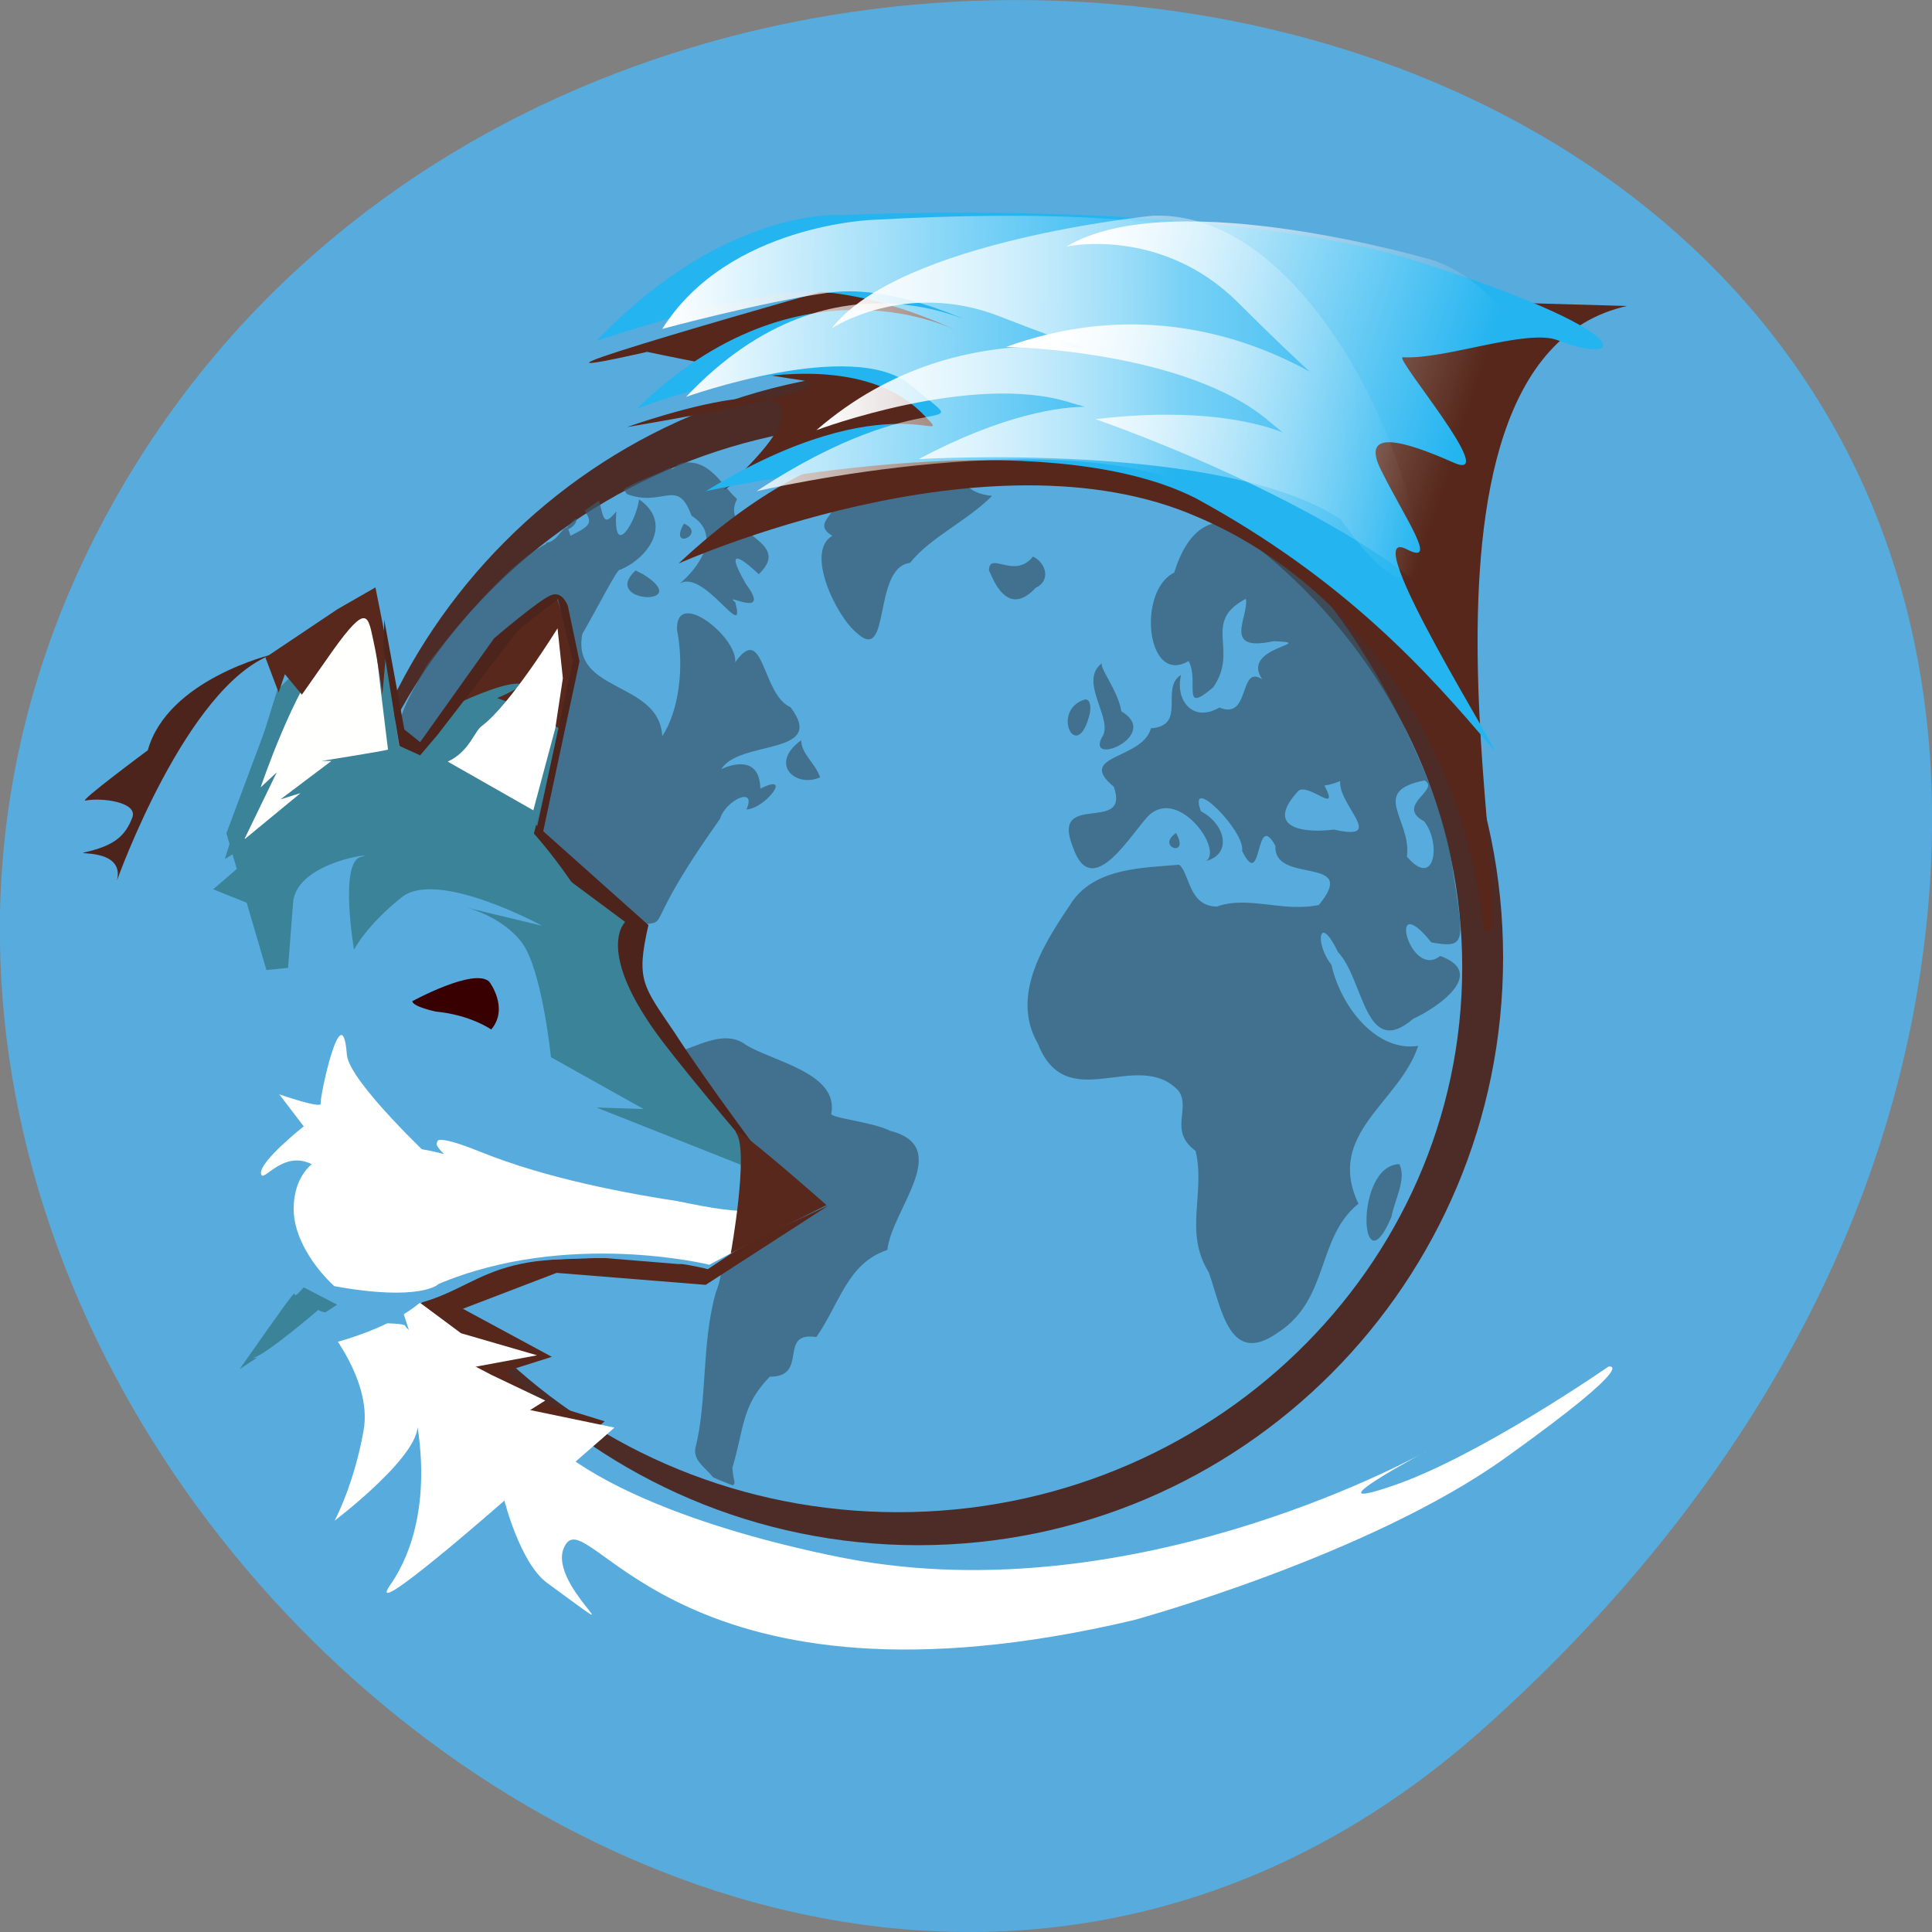 
<svg xmlns="http://www.w3.org/2000/svg" xmlns:xlink="http://www.w3.org/1999/xlink" width="24px" height="24px" viewBox="0 0 24 24" version="1.1">
<rect x="0" y="0" width="24" height="24" fill="#808080" stroke="none"/>
<defs>
<linearGradient id="linear0" gradientUnits="userSpaceOnUse" x1="37.4" y1="16.13" x2="65.4" y2="16.93" gradientTransform="matrix(0.229,0,0,0.228,-0.342,1.36)">
<stop offset="0" style="stop-color:rgb(100%,100%,100%);stop-opacity:1;"/>
<stop offset="1" style="stop-color:rgb(100%,100%,100%);stop-opacity:0;"/>
</linearGradient>
<linearGradient id="linear1" gradientUnits="userSpaceOnUse" x1="56.06" y1="20.352" x2="77.79" y2="27.2" gradientTransform="matrix(0.229,0,0,0.228,-0.342,1.36)">
<stop offset="0" style="stop-color:rgb(100%,100%,100%);stop-opacity:1;"/>
<stop offset="1" style="stop-color:rgb(100%,100%,100%);stop-opacity:0;"/>
</linearGradient>
<linearGradient id="linear2" gradientUnits="userSpaceOnUse" x1="45.753" y1="0" x2="78.27" y2="0" gradientTransform="matrix(0.229,0,0,0.228,-0.342,1.36)">
<stop offset="0" style="stop-color:rgb(100%,100%,100%);stop-opacity:1;"/>
<stop offset="1" style="stop-color:rgb(100%,100%,100%);stop-opacity:0;"/>
</linearGradient>
</defs>
<g id="surface1">
<path style=" stroke:none;fill-rule:nonzero;fill:rgb(34.118%,67.451%,86.667%);fill-opacity:1;" d="M 18.398 21.5 C 9.469 29.414 -4.273 16.93 1.281 6.473 C 6.898 -4.094 25.484 -1.281 23.906 11.703 C 23.438 15.562 21.309 18.914 18.398 21.5 Z M 18.398 21.5 "/>
<path style=" stroke:none;fill-rule:nonzero;fill:rgb(34.118%,67.451%,86.667%);fill-opacity:1;" d="M 4.156 15.594 C 4.156 15.594 4.766 16.441 4.664 17.203 C 4.562 17.961 4.355 18.449 4.355 18.449 C 4.355 18.449 5.352 17.492 5.246 17.07 C 5.184 16.816 5.543 18.305 4.969 19.355 C 4.672 19.906 6.219 18.188 6.219 18.188 C 6.219 18.188 6.398 19.062 6.695 19.336 C 7.828 20.391 6.621 19.32 6.898 18.797 C 7.172 18.27 8.188 21.359 13.148 19.914 C 13.148 19.914 15.727 19.039 17.227 17.68 C 18.719 16.32 18.34 16.422 18.34 16.422 C 18.34 16.422 16.914 17.672 15.969 18.07 C 15.031 18.469 16.359 17.578 16.359 17.578 C 16.359 17.578 13.312 19.758 10.133 19.062 C 10.133 19.062 8.027 18.613 6.914 17.578 C 6.914 17.578 5.117 15.82 5.113 15.746 C 5.109 15.672 4.344 15.734 4.156 15.594 Z M 4.156 15.594 "/>
<path style=" stroke:none;fill-rule:nonzero;fill:rgb(30.196%,14.118%,10.588%);fill-opacity:0.937;" d="M 18.672 11.895 C 18.672 15.93 15.418 19.195 11.406 19.195 C 7.391 19.195 4.141 15.93 4.141 11.895 C 4.141 7.859 7.395 4.594 11.406 4.594 C 15.422 4.594 18.672 7.863 18.672 11.895 Z M 18.672 11.895 "/>
<path style=" stroke:none;fill-rule:nonzero;fill:rgb(100%,100%,100%);fill-opacity:1;" d="M 3.953 16.344 C 3.953 16.344 4.641 17.094 4.516 17.773 C 4.395 18.453 4.156 18.891 4.156 18.891 C 4.156 18.891 5.293 18.031 5.18 17.656 C 5.109 17.426 5.5 18.75 4.848 19.688 C 4.504 20.188 6.266 18.641 6.266 18.641 C 6.266 18.641 6.461 19.418 6.797 19.664 C 8.07 20.594 6.711 19.648 7.031 19.18 C 7.344 18.707 8.469 21.453 14.086 20.125 C 14.086 20.125 17.008 19.328 18.711 18.102 C 20.414 16.883 19.98 16.977 19.98 16.977 C 19.98 16.977 18.359 18.102 17.289 18.461 C 16.223 18.824 17.734 18.02 17.734 18.02 C 17.734 18.02 14.27 19.988 10.688 19.391 C 10.688 19.391 8.309 19.004 7.055 18.09 C 7.055 18.09 5.039 16.539 5.035 16.473 C 5.031 16.406 4.164 16.469 3.953 16.344 Z M 3.953 16.344 "/>
<path style=" stroke:none;fill-rule:nonzero;fill:rgb(34.118%,67.451%,86.667%);fill-opacity:1;" d="M 18.164 12.016 C 18.164 15.754 15.023 18.785 11.156 18.785 C 7.285 18.785 4.148 15.754 4.148 12.016 C 4.148 8.277 7.289 5.25 11.156 5.25 C 15.023 5.25 18.164 8.281 18.164 12.016 Z M 18.164 12.016 "/>
<path style=" stroke:none;fill-rule:nonzero;fill:rgb(21.961%,34.51%,42.353%);fill-opacity:0.702;" d="M 11.516 4.887 C 10.898 4.883 10.594 5.184 10.164 5.266 C 10.273 5.637 9.926 5.84 10.258 5.836 C 10.453 6.133 9.875 5.926 10.293 6.156 C 10.531 6.359 10.039 6.477 10.34 6.656 C 9.996 6.852 10.391 7.664 10.648 7.867 C 11.07 8.25 10.836 7.051 11.305 6.992 C 11.555 6.676 12.008 6.477 12.324 6.16 C 12.016 6.133 11.828 5.922 12.125 5.797 C 12.664 6.395 12.266 5.508 11.961 5.371 C 12.254 5.273 12.531 5.344 12.492 5.086 C 12.555 5.039 12.578 4.992 12.578 4.961 C 12.199 4.914 11.844 4.891 11.516 4.887 Z M 8.477 5.75 C 8.453 5.758 8.434 5.766 8.414 5.773 C 8.371 5.828 8.336 5.836 8.32 5.812 C 8.137 5.906 7.922 5.969 7.75 6.078 C 7.766 6.117 7.781 6.117 7.785 6.137 C 8.242 6.309 8.414 5.922 8.59 6.406 C 9.027 6.68 8.578 7.152 8.414 7.273 C 8.711 6.996 9.281 8.027 9.133 7.48 C 8.953 7.34 9.605 7.711 9.266 7.254 C 8.953 6.711 9.293 7.008 9.426 7.133 C 9.875 6.703 8.922 6.648 9.156 6.199 C 8.957 6.023 8.82 5.699 8.477 5.75 Z M 14.586 7.113 C 14.121 7.344 14.242 8.523 14.766 8.211 C 14.902 8.473 14.664 8.883 15.07 8.539 C 15.398 8.07 14.922 7.73 15.477 7.438 C 15.516 7.664 15.172 8.105 15.82 7.965 C 16.406 7.988 15.395 8.031 15.68 8.438 C 15.383 8.246 15.539 8.953 15.148 8.789 C 14.816 8.984 14.594 8.695 14.672 8.383 C 14.406 8.547 14.75 9.016 14.297 9.047 C 14.195 9.438 13.355 9.375 13.836 9.773 C 14.047 10.371 13.043 9.812 13.328 10.523 C 13.57 11.234 14.082 10.297 14.289 10.113 C 14.66 9.805 15.191 10.555 14.984 10.695 C 15.312 10.605 15.219 10.234 14.918 10.078 C 14.742 9.594 15.473 10.328 15.43 10.57 C 15.688 11.094 15.586 10.039 15.844 10.508 C 15.816 10.996 16.898 10.617 16.383 11.242 C 15.938 11.336 15.5 11.121 15.117 11.262 C 14.762 11.258 14.781 10.848 14.648 10.742 C 14.195 10.781 13.637 10.781 13.336 11.176 C 13.008 11.664 12.535 12.34 12.891 12.961 C 13.25 13.883 14.133 13.008 14.641 13.551 C 14.797 13.777 14.512 14.047 14.852 14.297 C 14.977 14.816 14.703 15.309 15.016 15.805 C 15.18 16.277 15.277 16.98 15.879 16.551 C 16.516 16.137 16.352 15.375 16.875 14.953 C 16.461 14.078 17.387 13.699 17.617 12.992 C 17.113 13.07 16.664 12.531 16.539 11.984 C 16.328 11.719 16.383 11.328 16.621 11.828 C 16.945 12.164 16.953 13.172 17.555 12.656 C 17.832 12.531 18.492 12.094 17.891 11.875 C 17.508 12.18 17.219 11.008 17.781 11.707 C 18.223 11.785 18.188 11.711 18.043 10.777 C 17.812 8.992 15.266 4.938 14.586 7.113 Z M 10.105 6.094 C 9.875 6.305 10.551 6.344 10.105 6.094 Z M 7.441 6.219 C 7.383 6.258 7.324 6.297 7.266 6.344 C 7.352 6.492 7.355 6.523 7.086 6.656 C 7.023 6.398 6.969 6.723 6.789 6.742 C 6.785 6.742 6.781 6.758 6.781 6.758 C 6.199 7.055 5.305 8.258 5.305 8.258 C 4.812 9.117 5.008 8.938 5.008 9.305 C 5.285 9.617 5.117 9.445 5.008 9.359 C 5.16 9.918 4.945 10.734 5.543 11.062 C 5.645 11.266 6.07 12.133 6.09 11.875 C 5.875 11.629 5.66 10.906 6.023 11.555 C 6.348 12.172 6.785 12.57 7.426 12.715 C 7.777 12.844 8.062 13.289 8.367 13.195 C 8.543 13.688 7.855 14.164 8.398 14.625 C 8.68 15.094 9.148 15.402 8.891 16.059 C 8.711 16.703 8.789 17.398 8.637 17.996 C 8.617 18.148 8.758 18.227 8.859 18.352 C 8.945 18.391 9.008 18.414 9.105 18.453 C 9.148 18.406 9.109 18.414 9.098 18.234 C 9.25 17.719 9.211 17.465 9.562 17.102 C 10.055 17.105 9.656 16.535 10.141 16.609 C 10.434 16.191 10.523 15.695 11.023 15.527 C 11.078 15.023 11.852 14.246 11.055 14.047 C 10.84 13.934 10.281 13.887 10.328 13.828 C 10.414 13.328 9.605 13.188 9.266 12.98 C 8.812 12.633 8.141 13.551 7.98 12.762 C 7.887 12.512 7.539 12.508 7.703 12.125 C 7.414 12.43 6.852 12.34 7 11.746 C 8.891 11.082 7.547 12.133 8.945 10.172 C 9.008 9.945 9.406 9.754 9.273 10.055 C 9.504 10.047 9.859 9.586 9.445 9.797 C 9.438 9.379 9.078 9.496 8.961 9.555 C 9.18 9.188 10.281 9.391 9.82 8.785 C 9.461 8.629 9.492 7.719 9.133 8.227 C 9.164 7.914 8.391 7.297 8.41 7.824 C 8.504 8.297 8.43 8.836 8.227 9.145 C 8.188 8.453 7.094 8.613 7.234 7.875 C 7.438 7.523 7.68 7.039 7.703 7.078 C 8.062 6.93 8.359 6.492 7.938 6.203 C 7.914 6.453 7.613 6.977 7.656 6.352 C 7.5 6.547 7.5 6.445 7.441 6.215 Z M 7.156 6.438 C 7.117 6.461 7.039 6.555 7.008 6.582 C 7.07 6.594 7.184 6.5 7.156 6.438 Z M 8.496 6.504 C 8.297 6.852 8.789 6.633 8.496 6.504 Z M 12.832 6.914 C 12.602 7.203 12.289 6.84 12.285 7.086 C 12.328 7.164 12.5 7.695 12.867 7.301 C 13.062 7.211 12.988 6.984 12.832 6.914 Z M 7.895 7.086 C 7.453 7.5 8.641 7.539 7.988 7.133 Z M 13.695 8.234 C 13.379 8.461 13.848 8.938 13.688 9.16 C 13.492 9.531 14.43 9.133 13.93 8.836 C 13.891 8.578 13.633 8.266 13.695 8.234 Z M 13.48 8.688 C 13.039 8.82 13.383 9.516 13.539 8.859 C 13.547 8.82 13.559 8.688 13.48 8.688 Z M 9.953 9.195 C 9.543 9.492 9.887 9.793 10.188 9.656 C 10.125 9.477 9.953 9.363 9.953 9.195 Z M 17.695 9.695 C 17.902 9.809 17.324 10.004 17.691 10.203 C 17.906 10.473 17.824 11.051 17.477 10.641 C 17.539 10.18 17.004 9.832 17.695 9.695 Z M 16.648 9.703 C 16.621 10 17.234 10.457 16.57 10.305 C 16.215 10.352 15.688 10.297 16.133 9.82 C 16.273 9.734 16.648 10.133 16.453 9.758 C 16.523 9.75 16.586 9.727 16.648 9.703 Z M 14.609 10.348 C 14.352 10.523 14.789 10.664 14.609 10.348 Z M 17.383 14.461 C 16.82 14.477 16.891 16.047 17.285 15.117 C 17.32 14.914 17.477 14.648 17.383 14.461 Z M 17.383 14.461 "/>
<path style=" stroke:none;fill-rule:nonzero;fill:rgb(33.725%,15.294%,10.196%);fill-opacity:1;" d="M 6.781 18.273 L 6.555 17.805 L 6.238 17.453 L 6.461 17.32 L 5.77 17.008 L 5.508 16.914 L 5.562 16.578 L 5.148 16.242 L 5.449 16.039 L 6.367 15.664 L 7.477 15.625 L 8.43 15.703 L 8.805 15.664 L 10.289 14.977 L 8.766 15.961 L 6.914 15.812 L 5.75 16.258 L 6.855 16.855 L 6.273 17.039 L 6.727 17.414 L 7.512 17.656 Z M 6.781 18.273 "/>
<path style=" stroke:none;fill-rule:nonzero;fill:rgb(100%,100%,100%);fill-opacity:1;" d="M 4.891 15.941 L 5.727 16.562 L 6.672 16.836 L 5.621 17.031 L 4.914 17.504 L 5.133 16.688 Z M 4.891 15.941 "/>
<path style=" stroke:none;fill-rule:nonzero;fill:rgb(34.118%,67.451%,86.667%);fill-opacity:1;" d="M 3.82 16.219 C 3.82 16.219 3.273 15.422 3.316 14.652 C 3.379 13.465 5.355 14.219 5.355 14.219 C 5.355 14.219 5.312 13.812 6.219 14.195 C 7.875 14.895 9.969 14.984 9.969 14.984 L 8.793 15.766 C 8.793 15.766 8.023 15.551 6.773 15.656 C 5.586 15.762 5.672 16.461 3.82 16.219 Z M 3.82 16.219 "/>
<path style=" stroke:none;fill-rule:nonzero;fill:rgb(100%,100%,100%);fill-opacity:1;" d="M 5.445 15.953 C 5.445 15.953 5.227 16.172 4.152 15.977 C 3.891 15.734 3.641 15.359 3.648 15.004 C 3.672 13.82 5.516 14.336 5.516 14.336 C 5.516 14.336 5.102 13.957 5.977 14.312 C 7.562 14.953 9.969 15.094 9.969 15.094 L 8.812 15.711 C 8.812 15.711 7.047 15.273 5.441 15.953 Z M 5.445 15.953 "/>
<path style=" stroke:none;fill-rule:nonzero;fill:rgb(30.196%,14.118%,10.588%);fill-opacity:1;" d="M 6.523 10.125 L 8.055 11.492 C 7.898 12.18 7.984 12.242 8.383 12.832 C 8.789 13.461 9.523 14.438 9.523 14.438 C 9.523 14.438 8.492 13.508 7.812 12.812 C 6.246 11.219 7.871 11.195 7.109 11.281 C 6.844 11.312 6.523 10.125 6.523 10.125 Z M 6.523 10.125 "/>
<path style=" stroke:none;fill-rule:nonzero;fill:rgb(100%,100%,100%);fill-opacity:1;" d="M 5.527 18.211 L 5.496 17.473 L 5.445 16.734 L 6.102 17.078 L 6.773 17.398 L 6.141 17.797 Z M 5.527 18.211 "/>
<path style=" stroke:none;fill-rule:nonzero;fill:rgb(23.137%,51.373%,60%);fill-opacity:1;" d="M 4.961 11.969 C 4.828 11.922 2.648 11.047 2.648 11.047 L 4.738 9.25 C 4.738 9.25 6.234 9.141 7.641 11.875 Z M 4.961 11.969 "/>
<path style=" stroke:none;fill-rule:nonzero;fill:rgb(23.137%,51.373%,60%);fill-opacity:1;" d="M 3.328 8.973 L 4.812 9.258 L 7.766 11.453 C 7.766 11.453 7.375 11.809 8.23 12.938 C 8.598 13.422 9.391 14.352 9.391 14.352 L 9.406 15.008 L 3.398 12.352 L 2.812 10.352 Z M 3.328 8.973 "/>
<path style=" stroke:none;fill-rule:nonzero;fill:rgb(34.118%,67.451%,86.667%);fill-opacity:1;" d="M 9.348 15.035 L 9.203 14.469 L 7.41 13.758 L 7.996 13.777 L 6.844 13.133 C 6.844 13.133 6.734 12.047 6.484 11.711 C 6.23 11.375 5.789 11.273 5.789 11.273 L 6.734 11.5 C 6.734 11.5 5.43 10.789 4.988 11.148 C 4.547 11.5 4.398 11.797 4.398 11.797 C 4.398 11.797 4.211 10.707 4.484 10.645 C 4.758 10.582 3.684 10.688 3.641 11.211 C 3.602 11.734 3.578 12.023 3.578 12.023 C 3.578 12.023 2.484 12.148 2.359 12.047 C 2.23 11.941 3.008 12.734 3.242 12.883 C 3.473 13.031 3.07 13.781 2.844 13.824 C 2.609 13.867 3.43 13.949 3.43 13.949 C 3.43 13.949 2.82 14.18 3.117 14.891 C 3.41 15.602 2.883 14.703 3.828 14.305 C 4.781 13.906 5.41 14.242 5.41 14.242 L 5.473 14.074 C 5.473 14.074 8.609 15.121 9.348 15.039 Z M 9.348 15.035 "/>
<path style=" stroke:none;fill-rule:nonzero;fill:rgb(21.961%,0%,0%);fill-opacity:1;" d="M 6.102 12.789 C 6.102 12.789 5.852 12.609 5.414 12.566 C 5.414 12.566 5.133 12.508 5.121 12.438 C 5.121 12.438 5.891 12.016 6.078 12.195 C 6.078 12.195 6.328 12.523 6.102 12.789 Z M 6.102 12.789 "/>
<path style=" stroke:none;fill-rule:nonzero;fill:rgb(23.137%,51.373%,60%);fill-opacity:1;" d="M 4.961 9.305 L 4.711 7.555 L 4.535 7.5 L 3.445 8.57 L 2.793 10.672 Z M 4.961 9.305 "/>
<path style=" stroke:none;fill-rule:nonzero;fill:rgb(100%,100%,99.216%);fill-opacity:1;" d="M 4.82 9.312 C 4.758 9.332 3.992 9.453 3.992 9.453 L 4.117 9.453 L 3.484 9.93 L 3.734 9.852 L 3.047 10.418 L 3.039 10.418 L 3.438 9.594 L 3.238 9.781 C 3.238 9.781 3.656 8.539 4.051 8.117 C 4.051 8.117 4.273 7.727 4.578 7.586 L 4.66 7.973 L 4.734 8.609 Z M 4.82 9.312 "/>
<path style=" stroke:none;fill-rule:nonzero;fill:rgb(34.118%,15.686%,10.588%);fill-opacity:1;" d="M 3.75 8.629 L 3.539 8.375 L 3.461 8.602 L 3.297 8.168 L 4.195 7.566 L 4.664 7.297 L 4.805 8.008 L 4.75 8.625 C 4.75 8.625 4.699 8.227 4.633 7.934 C 4.57 7.641 4.551 7.5 4.137 8.078 C 4.004 8.266 3.75 8.629 3.75 8.629 Z M 3.75 8.629 "/>
<path style=" stroke:none;fill-rule:nonzero;fill:rgb(23.137%,51.373%,60%);fill-opacity:1;" d="M 5.047 9.504 L 6.461 7.922 C 6.461 7.922 7.109 7.789 7.109 8.176 C 7.109 8.562 6.629 10.367 6.629 10.367 C 6.629 10.367 6.199 9.922 5.75 9.699 C 5.539 9.598 5.047 9.504 5.047 9.504 Z M 5.047 9.504 "/>
<path style=" stroke:none;fill-rule:nonzero;fill:rgb(34.118%,67.451%,86.667%);fill-opacity:1;" d="M 3.453 15.375 C 3.258 15.852 2.57 16.164 2.57 16.164 L 3.957 15.969 C 3.957 15.969 3.555 15.137 3.453 15.375 Z M 3.453 15.375 "/>
<path style=" stroke:none;fill-rule:nonzero;fill:rgb(100%,100%,100%);fill-opacity:1;" d="M 5.395 14.426 C 5.395 14.426 4.336 13.438 4.309 13.102 C 4.25 12.328 3.969 13.633 3.984 13.707 C 4.004 13.781 3.469 13.594 3.469 13.594 L 3.773 13.992 C 3.773 13.992 3.223 14.426 3.242 14.578 C 3.262 14.727 3.547 14.199 3.969 14.523 C 4.445 14.891 5.395 14.426 5.395 14.426 Z M 5.395 14.426 "/>
<path style=" stroke:none;fill-rule:nonzero;fill:rgb(34.118%,15.686%,10.588%);fill-opacity:1;" d="M 5.672 8.746 C 5.672 8.746 6.195 8.492 6.43 8.492 C 6.598 8.492 6.176 8.672 6.176 8.672 L 6.43 8.762 L 6.973 9.062 L 7.121 8.203 L 7.082 7.945 L 6.922 7.445 C 6.922 7.445 6.879 7.43 6.613 7.633 C 6.258 7.906 5.672 8.746 5.672 8.746 Z M 5.672 8.746 "/>
<path style=" stroke:none;fill-rule:nonzero;fill:rgb(100%,100%,100%);fill-opacity:1;" d="M 5.562 9.461 L 6.625 10.066 L 6.898 9.047 L 6.992 8.426 L 6.926 7.805 C 6.926 7.805 6.34 8.754 5.988 9.016 C 5.887 9.09 5.832 9.336 5.562 9.461 Z M 5.562 9.461 "/>
<path style=" stroke:none;fill-rule:nonzero;fill:rgb(34.118%,15.686%,10.588%);fill-opacity:1;" d="M 9.078 15.57 C 9.078 15.57 9.305 14.312 9.148 14.078 C 8.992 13.844 10.266 14.969 10.266 14.969 Z M 9.078 15.57 "/>
<path style=" stroke:none;fill-rule:nonzero;fill:rgb(100%,100%,100%);fill-opacity:1;" d="M 6.48 18.535 L 6.094 17.414 L 6.281 17.453 L 7.633 17.734 L 7.5 17.852 L 6.535 18.691 Z M 6.48 18.535 "/>
<path style=" stroke:none;fill-rule:nonzero;fill:rgb(23.137%,51.373%,60%);fill-opacity:1;" d="M 3.773 15.992 C 3.469 16.34 4.016 15.523 2.977 17.008 L 4.188 16.207 Z M 3.773 15.992 "/>
<path style=" stroke:none;fill-rule:nonzero;fill:rgb(30.196%,14.118%,10.588%);fill-opacity:1;" d="M 3.383 8.129 C 3.383 8.129 2.082 8.438 1.836 9.32 C 1.836 9.32 0.961 9.969 1.062 9.945 C 1.254 9.906 1.711 9.961 1.645 10.152 C 1.555 10.391 1.414 10.504 1.062 10.586 C 0.883 10.625 1.555 10.527 1.453 10.938 C 1.453 10.938 2.312 8.523 3.383 8.129 Z M 3.383 8.129 "/>
<path style=" stroke:none;fill-rule:nonzero;fill:rgb(33.725%,15.294%,10.196%);fill-opacity:1;" d="M 20.211 3.801 L 10.539 3.527 C 10.539 3.527 5.484 4.949 8.039 4.371 C 8.039 4.371 9.102 4.598 9.93 4.719 C 10.695 4.828 7.789 5.305 7.789 5.305 C 7.789 5.305 11.164 4.102 8.988 6.086 C 8.988 6.086 10.445 5.188 11.203 5.422 C 11.953 5.656 10.57 4.992 8.43 7 C 8.43 7 12.266 5.277 14.875 6.422 C 16.727 7.207 18.168 9.113 18.43 11.539 C 19.023 12.18 17.047 4.512 20.211 3.801 Z M 20.211 3.801 "/>
<path style=" stroke:none;fill-rule:nonzero;fill:rgb(14.118%,70.588%,94.118%);fill-opacity:1;" d="M 10.453 2.672 C 10.453 2.672 9.016 2.555 7.41 4.234 C 7.41 4.234 8.84 3.754 9.723 3.637 C 10.684 3.508 11.887 4.109 11.887 4.109 C 11.887 4.109 9.938 3.094 7.906 5.082 C 7.906 5.082 10.414 4.047 11.477 5.156 C 11.91 5.609 11.098 4.68 8.766 6.102 C 8.766 6.102 12.859 5.18 14.852 6.188 C 16.695 7.191 17.734 8.34 18.539 9.297 C 18.781 9.586 16.805 6.477 17.477 6.824 C 17.875 7.031 17.461 6.453 17.156 5.84 C 16.891 5.312 17.449 5.477 18.055 5.746 C 18.66 6.016 17.305 4.43 17.426 4.438 C 17.953 4.469 18.969 4.078 19.352 4.227 C 20.191 4.555 20.453 4.141 17.52 3.219 C 16.238 2.82 13.613 2.547 10.453 2.672 Z M 10.453 2.672 "/>
<path style=" stroke:none;fill-rule:nonzero;fill:url(#linear0);" d="M 10.859 2.73 C 10.859 2.73 9.047 2.781 8.227 4.086 C 8.227 4.086 9.469 3.75 10.281 3.637 C 11.172 3.508 12.281 4.109 12.281 4.109 C 12.281 4.109 10.398 2.941 8.523 4.93 C 8.523 4.93 10.594 4.188 11.309 4.781 C 12.184 5.516 11.555 4.68 9.398 6.102 C 9.398 6.102 13.391 5.172 15.043 6.164 C 15.91 6.73 16.375 5.891 17.621 6.586 C 17.992 6.797 19.648 7.809 19.398 7.18 C 18.914 5.953 18.523 5.812 18.477 5.578 C 17.984 3.008 15.07 2.5 10.859 2.73 Z M 10.859 2.73 "/>
<path style=" stroke:none;fill-rule:nonzero;fill:url(#linear1);" d="M 17.82 3.238 C 17.82 3.238 14.57 2.27 13.25 3.062 C 13.25 3.062 14.43 2.805 15.387 3.766 C 17.125 5.5 16.957 5.086 16.957 5.086 C 16.957 5.086 15.082 3.375 12.5 4.309 C 12.5 4.309 14.742 4.344 15.781 5.246 C 16.645 5.992 16.18 4.902 13.609 5.207 C 13.609 5.207 17.469 6.527 18.488 8.152 C 19.25 12.035 20.672 4.281 17.82 3.238 Z M 17.82 3.238 "/>
<path style=" stroke:none;fill-rule:nonzero;fill:rgb(34.118%,67.451%,86.667%);fill-opacity:1;" d="M 5.219 16.18 C 5.219 16.18 4.129 16.398 3.953 16.273 C 3.953 16.273 3.293 16.84 3.145 16.867 C 2.996 16.891 4.531 16.766 5.219 16.18 Z M 5.219 16.18 "/>
<path style=" stroke:none;fill-rule:nonzero;fill:rgb(30.196%,14.118%,10.588%);fill-opacity:1;" d="M 4.773 7.699 L 5.023 9.062 L 5.219 9.219 L 6.137 7.93 C 6.137 7.93 6.707 7.441 6.852 7.391 C 6.992 7.34 7.055 7.531 7.055 7.531 L 7.199 8.215 L 6.746 10.336 L 6.672 10.273 L 7.117 8.211 L 6.93 7.441 L 6.438 7.828 L 5.438 9.125 L 5.219 9.383 L 4.961 9.266 L 4.766 8.059 Z M 4.773 7.699 "/>
<path style=" stroke:none;fill-rule:nonzero;fill:url(#linear2);" d="M 14.316 2.68 C 14.316 2.68 11.18 2.988 10.332 4.078 C 10.332 4.078 11.25 3.473 12.418 3.93 C 14.539 4.758 14.242 4.477 14.242 4.477 C 14.242 4.477 12.016 3.719 10.141 5.344 C 10.141 5.344 12.074 4.617 13.293 5 C 14.301 5.32 13.508 4.586 11.414 5.703 C 11.414 5.703 15.195 5.477 16.656 6.453 C 18.711 9.355 17.133 2.57 14.316 2.68 Z M 14.316 2.68 "/>
</g>
</svg>
